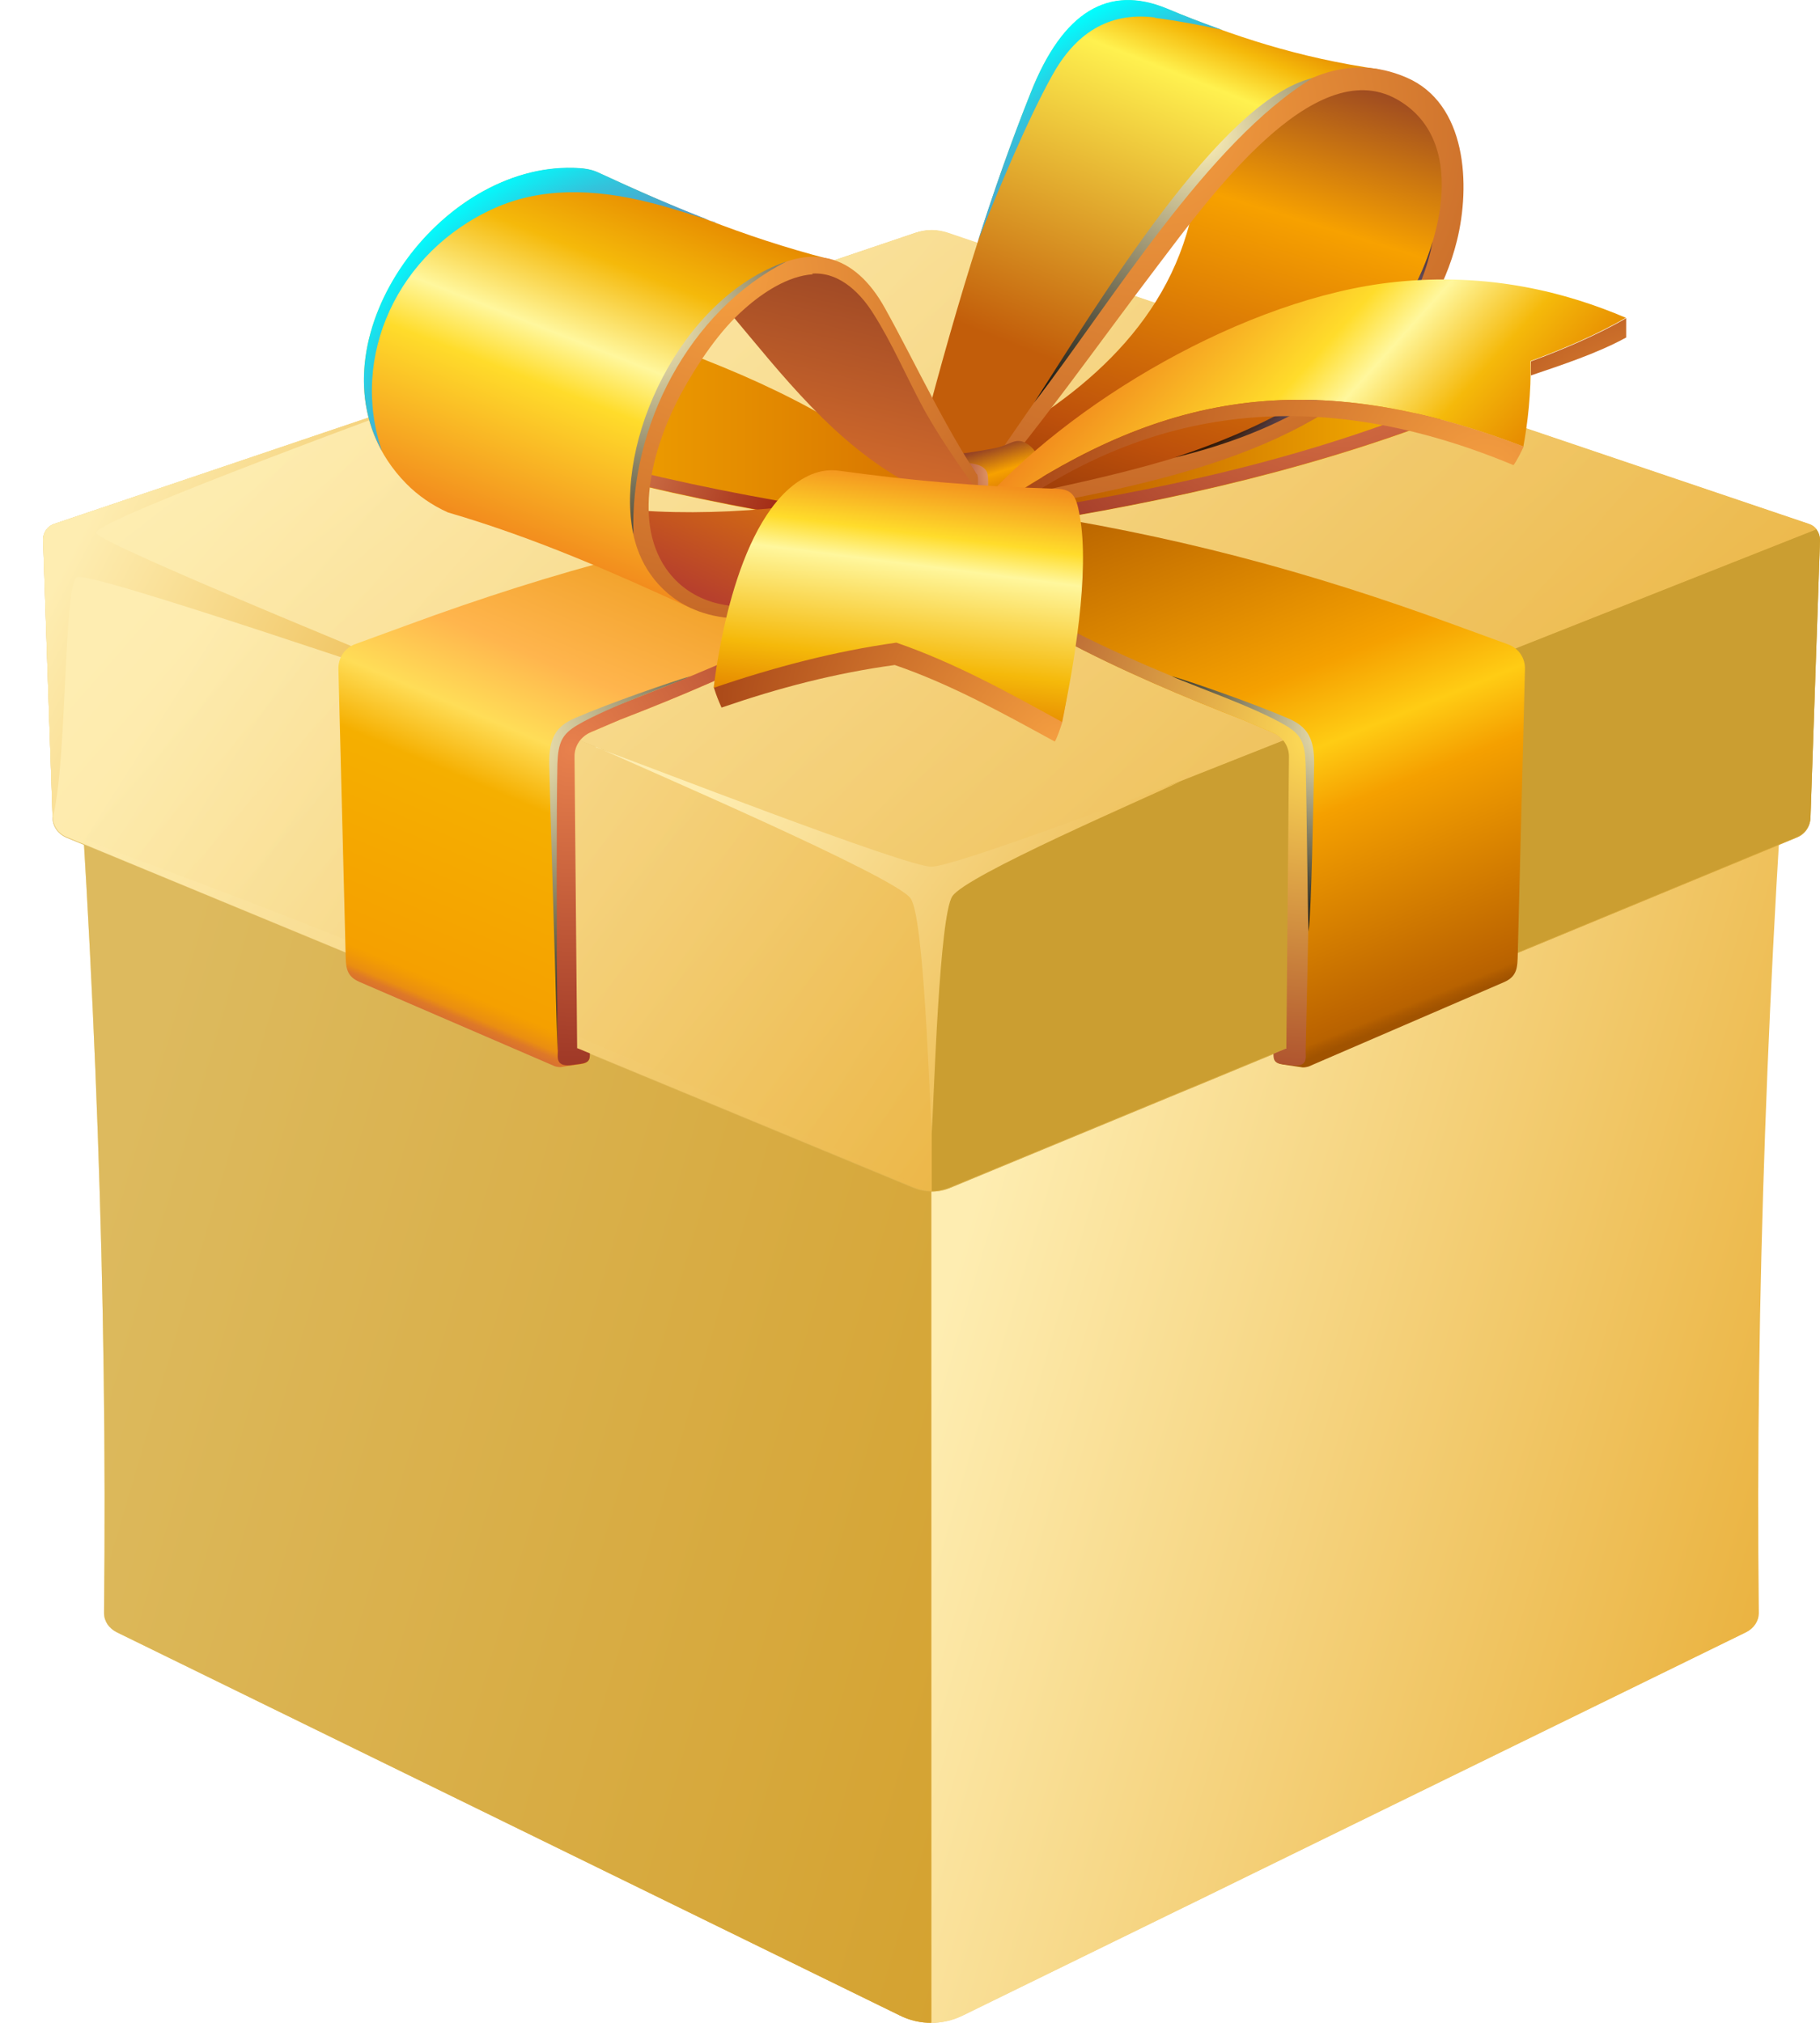 <svg width="18" height="20" viewBox="0 0 18 20" fill="none" xmlns="http://www.w3.org/2000/svg">
<g id="Group 1534">
<g id="Layer 1">
<g id="Group">
<path id="Vector" fill-rule="evenodd" clip-rule="evenodd" d="M9.212 9.712L0.695 6.344L9.209 3.291L17.722 6.344L9.209 9.715L9.212 9.712Z" fill="#C2C2C2"/>
<path id="Vector_2" fill-rule="evenodd" clip-rule="evenodd" d="M9.212 9.712L0.695 6.344L9.209 3.291L17.722 6.344L9.209 9.715L9.212 9.712ZM16.945 6.354L9.212 3.582L1.479 6.354L9.212 9.414L16.945 6.354Z" fill="url(#paint0_linear_238_2862)"/>
<path id="Vector_3" fill-rule="evenodd" clip-rule="evenodd" d="M9.212 9.417V3.582L1.479 6.354L9.212 9.417Z" fill="url(#paint1_radial_238_2862)"/>
<path id="Vector_4" fill-rule="evenodd" clip-rule="evenodd" d="M9.212 3.582V9.417L16.945 6.354L9.212 3.582Z" fill="url(#paint2_radial_238_2862)"/>
<g id="Group_2">
<path id="Vector_5" fill-rule="evenodd" clip-rule="evenodd" d="M9.212 9.715L0.695 6.344C0.938 9.544 1.064 12.847 1.029 15.946C1.029 16.03 1.077 16.098 1.152 16.137L8.895 19.925C8.998 19.977 9.105 20 9.209 20C9.312 20 9.422 19.974 9.523 19.925L17.265 16.137C17.34 16.101 17.389 16.03 17.389 15.946C17.353 12.847 17.479 9.544 17.722 6.344L9.205 9.715H9.212Z" fill="url(#paint3_linear_238_2862)"/>
<path id="Vector_6" fill-rule="evenodd" clip-rule="evenodd" d="M9.212 9.715L0.695 6.344C0.938 9.544 1.064 12.847 1.029 15.946C1.029 16.03 1.077 16.098 1.152 16.137L8.895 19.925C8.998 19.977 9.105 20 9.209 20V9.715H9.212Z" fill="url(#paint4_linear_238_2862)"/>
<path id="Vector_7" fill-rule="evenodd" clip-rule="evenodd" d="M9.212 9.715L17.729 6.344C17.486 9.544 17.359 12.847 17.395 15.946C17.395 16.03 17.346 16.098 17.272 16.137L9.529 19.925C9.426 19.977 9.319 20 9.215 20V9.715H9.212Z" fill="url(#paint5_linear_238_2862)"/>
<g id="Vector_8" style="mix-blend-mode:screen" opacity="0.65">
<path fill-rule="evenodd" clip-rule="evenodd" d="M9.212 9.715L0.695 6.344C0.938 9.544 1.064 12.847 1.029 15.946C1.029 16.03 1.077 16.098 1.152 16.137L8.895 19.925C8.998 19.977 9.105 20 9.209 20V9.715H9.212Z" fill="#CB9E31"/>
</g>
</g>
</g>
</g>
<g id="Group_3">
<path id="Vector_9" fill-rule="evenodd" clip-rule="evenodd" d="M0.426 5.344L0.52 8.084C0.52 8.171 0.575 8.246 0.656 8.281L9.024 11.743C9.15 11.795 9.276 11.795 9.402 11.743L17.77 8.281C17.851 8.249 17.903 8.175 17.906 8.084L18 5.344C18 5.27 17.958 5.205 17.887 5.182L9.37 2.304C9.263 2.268 9.16 2.268 9.053 2.304L0.539 5.179C0.468 5.202 0.423 5.267 0.426 5.341V5.344Z" fill="#CB9E31"/>
<path id="Vector_10" fill-rule="evenodd" clip-rule="evenodd" d="M0.523 8.08C0.526 8.168 0.578 8.242 0.659 8.275L9.027 11.736C9.092 11.762 9.153 11.775 9.218 11.775V8.699L0.462 5.234C0.439 5.263 0.426 5.302 0.426 5.341L0.52 8.08H0.523Z" fill="url(#paint6_linear_238_2862)"/>
<g id="Vector_11" style="mix-blend-mode:screen" opacity="0.4">
<path fill-rule="evenodd" clip-rule="evenodd" d="M0.523 8.081C0.526 8.168 0.578 8.242 0.659 8.275L9.027 11.737C9.092 11.762 9.153 11.775 9.218 11.775C8.531 11.484 5.908 10.302 3.852 9.467C2.159 8.777 1.291 8.489 0.879 8.31C0.52 8.158 0.523 8.081 0.523 8.081Z" fill="url(#paint7_linear_238_2862)"/>
</g>
<path id="Vector_12" fill-rule="evenodd" clip-rule="evenodd" d="M0.461 5.234L9.214 8.699L17.968 5.234C17.948 5.208 17.922 5.189 17.89 5.179L9.373 2.3C9.266 2.265 9.163 2.265 9.056 2.3L0.539 5.179C0.507 5.189 0.481 5.208 0.461 5.234Z" fill="url(#paint8_linear_238_2862)"/>
<g id="Vector_13" style="mix-blend-mode:screen" opacity="0.5">
<path fill-rule="evenodd" clip-rule="evenodd" d="M0.426 5.344L0.52 8.084C0.52 8.171 0.575 8.246 0.656 8.281L9.024 11.743C9.15 11.795 9.276 11.795 9.402 11.743L17.77 8.281C17.851 8.249 17.903 8.175 17.906 8.084L18 5.344C18 5.27 17.958 5.205 17.887 5.182L9.37 2.304C9.263 2.268 9.16 2.268 9.053 2.304L0.539 5.179C0.468 5.202 0.423 5.267 0.426 5.341V5.344Z" fill="url(#paint9_linear_238_2862)"/>
</g>
<path id="Vector_14" fill-rule="evenodd" clip-rule="evenodd" d="M9.215 8.699V11.775C9.276 11.775 9.341 11.762 9.402 11.736L17.77 8.275C17.851 8.239 17.903 8.168 17.906 8.08L18 5.341C18 5.299 17.987 5.263 17.965 5.234L9.211 8.699H9.215Z" fill="#CB9E31"/>
<g id="Vector_15" style="mix-blend-mode:screen">
<path fill-rule="evenodd" clip-rule="evenodd" d="M5.895 7.384C6.326 7.582 8.865 8.67 9.007 8.884C9.14 9.078 9.192 10.849 9.215 11.209C9.237 10.846 9.289 9.055 9.419 8.861C9.555 8.654 11.326 7.893 11.672 7.728C11.306 7.857 9.441 8.569 9.211 8.569C8.955 8.569 6.355 7.556 5.892 7.388L5.895 7.384Z" fill="url(#paint10_linear_238_2862)"/>
</g>
<g id="Vector_16" style="mix-blend-mode:screen">
<path fill-rule="evenodd" clip-rule="evenodd" d="M0.523 8.081C0.666 7.514 0.627 5.794 0.759 5.707C0.873 5.636 4.15 6.766 5.167 7.096C4.409 6.763 0.951 5.373 0.951 5.267C0.951 5.134 4.176 3.965 4.519 3.832L0.539 5.179C0.468 5.202 0.423 5.267 0.426 5.341L0.52 8.081H0.523Z" fill="url(#paint11_linear_238_2862)"/>
</g>
<path id="Vector_17" fill-rule="evenodd" clip-rule="evenodd" d="M9.302 4.855C8.169 4.062 7.589 3.764 6.274 3.298C6.177 3.265 6.083 3.23 5.986 3.197C5.889 3.162 5.789 3.152 5.695 3.197C5.122 3.466 4.522 3.657 3.91 3.816C3.855 3.832 3.82 3.887 3.823 3.946V4.072C3.855 4.062 3.884 4.052 3.914 4.043C3.991 4.072 4.072 4.101 4.15 4.133C5.591 4.687 7.126 5.011 8.664 5.238L9.305 4.859L9.302 4.855Z" fill="url(#paint12_linear_238_2862)"/>
<path id="Vector_18" fill-rule="evenodd" clip-rule="evenodd" d="M4.341 4.049C5.815 4.625 7.269 4.904 8.833 5.134C8.774 5.166 8.719 5.202 8.661 5.234C7.126 5.007 5.591 4.684 4.147 4.13C4.069 4.101 3.988 4.072 3.91 4.039C3.881 4.049 3.852 4.059 3.823 4.068V3.942C3.823 3.877 3.894 3.874 3.995 3.913L4.338 4.049H4.341Z" fill="url(#paint13_radial_238_2862)"/>
<path id="Vector_19" fill-rule="evenodd" clip-rule="evenodd" d="M9.127 4.855C10.261 4.062 10.84 3.764 12.155 3.298C12.252 3.265 12.346 3.23 12.443 3.197C12.54 3.162 12.641 3.152 12.735 3.197C13.308 3.466 13.907 3.657 14.519 3.816C14.574 3.832 14.61 3.887 14.606 3.946V4.072C14.574 4.062 14.545 4.052 14.516 4.043C14.438 4.072 14.357 4.101 14.279 4.133C12.838 4.687 11.303 5.011 9.765 5.238C9.551 5.111 9.338 4.985 9.124 4.859L9.127 4.855Z" fill="url(#paint14_linear_238_2862)"/>
<path id="Vector_20" fill-rule="evenodd" clip-rule="evenodd" d="M14.088 4.049C12.615 4.625 11.161 4.904 9.597 5.134C9.655 5.166 9.71 5.202 9.768 5.234C11.303 5.007 12.838 4.684 14.283 4.13C14.36 4.101 14.441 4.072 14.519 4.039C14.548 4.049 14.577 4.059 14.606 4.068V3.942C14.606 3.877 14.535 3.874 14.435 3.913L14.091 4.049H14.088Z" fill="url(#paint15_radial_238_2862)"/>
<path id="Vector_21" fill-rule="evenodd" clip-rule="evenodd" d="M5.707 10.367L5.831 10.419C5.831 10.47 5.831 10.509 5.74 10.522L5.562 10.548C5.536 10.555 5.51 10.548 5.487 10.542L3.557 9.709C3.421 9.651 3.421 9.561 3.418 9.425L3.347 6.617C3.344 6.504 3.408 6.406 3.515 6.368L4.03 6.18C5.5 5.639 6.847 5.283 8.424 5.046L9.27 5.309C8.69 6.041 7.285 6.672 6.125 7.119L5.837 7.242C5.737 7.284 5.675 7.375 5.675 7.482L5.701 10.37L5.707 10.367Z" fill="url(#paint16_linear_238_2862)"/>
<path id="Vector_22" fill-rule="evenodd" clip-rule="evenodd" d="M5.708 10.367L5.682 7.478C5.682 7.372 5.746 7.281 5.844 7.239L6.132 7.116C7.288 6.669 8.697 6.041 9.276 5.306L9.185 5.276C8.418 6.118 6.786 6.714 5.662 7.142C5.539 7.187 5.471 7.339 5.471 7.469C5.471 8.191 5.487 9.227 5.517 10.39C5.517 10.454 5.491 10.555 5.665 10.529L5.743 10.519C5.834 10.506 5.834 10.467 5.834 10.415L5.711 10.364L5.708 10.367Z" fill="url(#paint17_radial_238_2862)"/>
<path id="Vector_23" fill-rule="evenodd" clip-rule="evenodd" d="M12.722 10.37L12.599 10.422C12.599 10.473 12.599 10.512 12.689 10.525L12.867 10.551C12.893 10.558 12.919 10.551 12.942 10.545L14.872 9.712C15.008 9.654 15.008 9.563 15.011 9.427L15.082 6.62C15.086 6.507 15.021 6.409 14.914 6.371L14.399 6.183C12.929 5.642 11.582 5.286 10.005 5.049L9.16 5.312C9.739 6.043 11.145 6.675 12.304 7.122L12.592 7.245C12.693 7.287 12.754 7.378 12.754 7.484L12.728 10.373L12.722 10.37Z" fill="url(#paint18_linear_238_2862)"/>
<path id="Vector_24" fill-rule="evenodd" clip-rule="evenodd" d="M12.722 10.37L12.748 7.481C12.748 7.374 12.683 7.284 12.586 7.242L12.297 7.119C11.141 6.672 9.733 6.044 9.153 5.308L9.244 5.279C10.011 6.121 11.643 6.717 12.767 7.145C12.89 7.19 12.958 7.342 12.958 7.472C12.958 8.194 12.942 9.23 12.913 10.393C12.913 10.457 12.939 10.558 12.764 10.532L12.686 10.522C12.595 10.509 12.595 10.47 12.595 10.418L12.718 10.367L12.722 10.37Z" fill="url(#paint19_radial_238_2862)"/>
<path id="Vector_25" style="mix-blend-mode:screen" fill-rule="evenodd" clip-rule="evenodd" d="M11.588 6.685C11.789 6.743 12.388 6.951 12.741 7.103C12.929 7.184 13 7.297 12.997 7.556C12.987 8.026 12.971 8.971 12.942 9.211C12.932 8.984 12.925 8.016 12.913 7.556C12.906 7.342 12.867 7.261 12.712 7.171C12.404 6.989 11.792 6.779 11.588 6.685Z" fill="url(#paint20_radial_238_2862)"/>
<path id="Vector_26" style="mix-blend-mode:screen" fill-rule="evenodd" clip-rule="evenodd" d="M6.841 6.682C6.64 6.74 6.041 6.947 5.688 7.099C5.5 7.18 5.429 7.294 5.432 7.553C5.442 8.022 5.481 9.204 5.513 10.389C5.503 9.042 5.503 8.009 5.513 7.553C5.52 7.339 5.559 7.258 5.714 7.167C6.022 6.986 6.634 6.776 6.838 6.682H6.841Z" fill="url(#paint21_radial_238_2862)"/>
<path id="Vector_27" fill-rule="evenodd" clip-rule="evenodd" d="M11.851 1.4C11.889 2.721 11.109 3.586 10.186 4.175C9.985 4.467 9.788 4.755 9.603 5.036C10.549 4.858 11.786 4.651 12.757 4.188C13.34 3.913 13.926 3.385 14.215 2.708C14.542 1.947 14.451 0.966 13.755 0.794C13.7 0.785 13.645 0.775 13.59 0.765C13.56 0.765 13.534 0.762 13.505 0.759C12.748 0.717 12.249 1.027 11.854 1.397L11.851 1.4Z" fill="url(#paint22_linear_238_2862)"/>
<path id="Vector_28" fill-rule="evenodd" clip-rule="evenodd" d="M9.001 4.784L9.6 5.02C10.193 4.152 10.792 3.294 11.423 2.455C12.074 1.594 12.663 0.704 13.651 0.687C12.835 0.571 12.2 0.357 11.536 0.085C10.966 -0.148 10.513 0.111 10.193 0.92C9.697 2.167 9.328 3.485 8.998 4.784H9.001Z" fill="url(#paint23_linear_238_2862)"/>
<path id="Vector_29" d="M9.538 4.994C10.092 4.159 10.672 3.333 11.28 2.533C11.844 1.795 12.751 0.27 13.907 0.765C14.509 1.021 14.545 1.834 14.409 2.381C14.292 2.854 14.03 3.275 13.69 3.618C12.747 4.573 11.089 4.842 9.823 5.075L9.441 5.146L9.542 4.994H9.538ZM9.613 5.004C10.966 4.69 13.039 4.405 13.845 3.1C14.302 2.362 14.499 1.361 13.81 0.979C12.99 0.525 11.957 1.96 11.452 2.624C10.882 3.372 10.248 4.279 9.613 5.007V5.004Z" fill="url(#paint24_radial_238_2862)"/>
<path id="Vector_30" fill-rule="evenodd" clip-rule="evenodd" d="M9.477 4.483C9.558 4.616 9.691 4.642 9.723 4.736C9.759 4.849 9.707 5.134 9.555 5.231C9.72 5.205 10.151 5.157 10.251 4.998C10.332 4.868 10.351 4.509 10.16 4.389C10.044 4.315 9.992 4.402 9.84 4.431C9.707 4.457 9.564 4.48 9.48 4.486L9.477 4.483Z" fill="url(#paint25_linear_238_2862)"/>
<path id="Vector_31" fill-rule="evenodd" clip-rule="evenodd" d="M6.177 5.033C6.889 6.928 8.373 5.717 9.658 5.05L9.011 4.781C8.159 5.02 7.016 5.121 6.174 5.033H6.177Z" fill="url(#paint26_linear_238_2862)"/>
<path id="Vector_32" fill-rule="evenodd" clip-rule="evenodd" d="M5.219 1.763C5.61 1.679 5.775 1.724 6.255 1.925C6.718 2.119 7.119 2.3 7.602 2.436C8.104 2.579 8.305 2.592 8.551 2.874C8.706 3.052 8.829 3.275 8.939 3.502C9.179 3.984 9.412 4.418 9.723 4.862C9.71 4.93 9.7 5.001 9.687 5.069C9.318 4.949 9.03 4.826 8.722 4.619C8.039 4.159 7.547 3.463 7.013 2.851C6.65 2.436 6.261 2.083 5.652 1.854C5.497 1.795 5.351 1.766 5.219 1.766V1.763Z" fill="url(#paint27_linear_238_2862)"/>
<path id="Vector_33" fill-rule="evenodd" clip-rule="evenodd" d="M8.204 2.559C7.706 2.588 7.463 2.773 7.048 3.223C6.676 3.631 6.371 4.178 6.307 4.735C6.252 5.215 6.391 5.674 6.851 6.021C6.067 5.662 5.313 5.325 4.429 5.066C4.27 4.994 4.131 4.897 4.017 4.781C2.897 3.638 4.228 1.62 5.672 1.662C5.756 1.662 5.837 1.672 5.908 1.704C6.644 2.041 7.317 2.333 8.204 2.563V2.559Z" fill="url(#paint28_linear_238_2862)"/>
<path id="Vector_34" fill-rule="evenodd" clip-rule="evenodd" d="M8.032 2.705C8.321 2.686 8.531 2.928 8.641 3.107C8.819 3.388 8.952 3.696 9.108 3.991C9.263 4.285 9.49 4.609 9.684 4.881L9.655 4.985C9.363 5.156 9.033 5.351 8.738 5.519C8.411 5.704 8.013 5.879 7.647 5.963C7.265 6.05 6.838 5.979 6.588 5.623C6.242 5.124 6.478 4.366 6.74 3.884C6.899 3.596 7.116 3.268 7.365 3.052C7.544 2.893 7.793 2.728 8.039 2.712L8.032 2.705ZM8 2.54C7.016 2.605 5.73 4.677 6.433 5.678C6.533 5.82 6.666 5.934 6.825 6.008C7.055 6.118 7.343 6.147 7.673 6.076C8.347 5.93 9.095 5.409 9.687 5.066L9.762 4.836C9.399 4.34 9.053 3.586 8.751 3.045C8.606 2.783 8.418 2.608 8.194 2.556C8.133 2.543 8.068 2.537 8.003 2.54H8Z" fill="url(#paint29_radial_238_2862)"/>
<path id="Vector_35" style="mix-blend-mode:screen" fill-rule="evenodd" clip-rule="evenodd" d="M7.78 2.585C6.809 3.077 6.226 4.224 6.265 5.282C6.073 4.372 6.728 2.944 7.78 2.585Z" fill="url(#paint30_radial_238_2862)"/>
<path id="Vector_36" style="mix-blend-mode:screen" fill-rule="evenodd" clip-rule="evenodd" d="M10.228 3.981C10.857 3.003 12.071 0.986 12.981 0.772C11.945 1.403 10.989 2.993 10.228 3.981Z" fill="url(#paint31_radial_238_2862)"/>
<path id="Vector_37" style="mix-blend-mode:screen" opacity="0.75" d="M11.614 4.525C12.68 4.172 13.81 3.592 14.169 2.388C14.085 2.815 13.742 4.01 11.614 4.525Z" fill="url(#paint32_radial_238_2862)"/>
<path id="Vector_38" fill-rule="evenodd" clip-rule="evenodd" d="M9.768 4.687C9.752 4.622 9.687 4.59 9.59 4.58C9.613 4.616 9.636 4.651 9.658 4.687C9.7 4.706 9.642 5.079 9.61 5.108C9.603 5.114 9.597 5.118 9.587 5.118C9.526 5.153 9.461 5.192 9.396 5.231C9.406 5.231 9.409 5.231 9.412 5.231C9.49 5.231 9.616 5.237 9.678 5.173C9.72 5.131 9.746 5.053 9.759 4.969C9.772 4.868 9.781 4.739 9.765 4.68L9.768 4.687Z" fill="url(#paint33_radial_238_2862)"/>
<g id="Vector_39" style="mix-blend-mode:overlay">
<path fill-rule="evenodd" clip-rule="evenodd" d="M11.42 0.176C11.643 0.205 11.87 0.247 12.09 0.296C11.905 0.231 11.721 0.16 11.536 0.082C10.966 -0.151 10.513 0.108 10.193 0.918C10.001 1.397 9.83 1.889 9.671 2.384C9.872 1.883 10.154 1.199 10.406 0.746C10.63 0.341 10.954 0.114 11.423 0.173L11.42 0.176Z" fill="url(#paint34_radial_238_2862)"/>
</g>
<g id="Vector_40" style="mix-blend-mode:overlay">
<path fill-rule="evenodd" clip-rule="evenodd" d="M7.074 2.2C6.676 2.048 6.3 1.883 5.908 1.701C5.837 1.669 5.756 1.662 5.672 1.659C4.354 1.624 3.13 3.301 3.778 4.46C3.457 3.528 3.93 2.488 4.891 2.058C5.335 1.86 5.853 1.854 6.452 2.009C6.656 2.061 6.87 2.132 7.077 2.197L7.074 2.2Z" fill="url(#paint35_radial_238_2862)"/>
</g>
<path id="Vector_41" fill-rule="evenodd" clip-rule="evenodd" d="M9.652 5.04C9.684 5.053 9.72 5.066 9.752 5.079C11.361 3.949 12.845 3.563 15.066 4.415C15.105 4.211 15.147 3.871 15.137 3.57C15.445 3.456 15.791 3.311 16.08 3.142C15.497 2.893 14.723 2.689 13.79 2.789C12.32 2.945 10.558 3.984 9.648 5.04H9.652Z" fill="url(#paint36_linear_238_2862)"/>
<path id="Vector_42" fill-rule="evenodd" clip-rule="evenodd" d="M9.846 5.14C11.177 4.136 12.832 3.709 14.969 4.599C14.998 4.561 15.05 4.46 15.069 4.415C12.845 3.563 11.365 3.949 9.755 5.079C9.723 5.066 9.687 5.053 9.655 5.04C9.687 5.053 9.814 5.127 9.849 5.14H9.846Z" fill="url(#paint37_radial_238_2862)"/>
<path id="Vector_43" fill-rule="evenodd" clip-rule="evenodd" d="M15.141 3.573C15.141 3.618 15.141 3.667 15.141 3.712C15.445 3.609 15.801 3.492 16.083 3.337V3.146C15.795 3.314 15.448 3.46 15.141 3.573Z" fill="url(#paint38_radial_238_2862)"/>
<path id="Vector_44" fill-rule="evenodd" clip-rule="evenodd" d="M10.374 5.062C9.577 5.036 8.962 4.981 8.305 4.891C8.211 4.878 8.13 4.891 8.042 4.923C7.466 5.166 7.148 6.267 7.061 6.801C7.087 6.882 7.106 6.928 7.136 6.996C7.712 6.798 8.259 6.656 8.849 6.575C9.406 6.766 9.917 7.051 10.432 7.332C10.458 7.29 10.484 7.206 10.507 7.138C10.61 6.61 10.691 5.784 10.607 5.315C10.571 5.121 10.533 5.066 10.377 5.062H10.374Z" fill="url(#paint39_radial_238_2862)"/>
<path id="Vector_45" fill-rule="evenodd" clip-rule="evenodd" d="M10.442 4.832C9.616 4.807 8.981 4.748 8.298 4.654C8.201 4.641 8.117 4.654 8.026 4.69C7.317 4.988 7.103 6.432 7.058 6.801C7.654 6.597 8.256 6.439 8.865 6.354C9.441 6.552 9.972 6.847 10.503 7.138C10.617 6.61 10.782 5.652 10.678 5.095C10.643 4.894 10.601 4.836 10.442 4.832Z" fill="url(#paint40_linear_238_2862)"/>
</g>
</g>
<defs>
<linearGradient id="paint0_linear_238_2862" x1="3.678" y1="4.184" x2="11.949" y2="14.52" gradientUnits="userSpaceOnUse">
<stop stop-color="#FEEDB1"/>
<stop offset="1" stop-color="#E7A92D"/>
</linearGradient>
<radialGradient id="paint1_radial_238_2862" cx="0" cy="0" r="1" gradientUnits="userSpaceOnUse" gradientTransform="translate(11.926 11.02) scale(14.313 14.313)">
<stop stop-color="#FFB300"/>
<stop offset="1" stop-color="#A84D20"/>
</radialGradient>
<radialGradient id="paint2_radial_238_2862" cx="0" cy="0" r="1" gradientUnits="userSpaceOnUse" gradientTransform="translate(18.23 6.26) scale(14.028 14.028)">
<stop stop-color="#FFCC14"/>
<stop offset="1" stop-color="#EB9900"/>
</radialGradient>
<linearGradient id="paint3_linear_238_2862" x1="3.678" y1="8.243" x2="19.422" y2="17.5" gradientUnits="userSpaceOnUse">
<stop stop-color="#FEEDB1"/>
<stop offset="1" stop-color="#E7A92D"/>
</linearGradient>
<linearGradient id="paint4_linear_238_2862" x1="2.187" y1="8.243" x2="11.941" y2="11.112" gradientUnits="userSpaceOnUse">
<stop stop-color="#FEEDB1"/>
<stop offset="1" stop-color="#E7A92D"/>
</linearGradient>
<linearGradient id="paint5_linear_238_2862" x1="10.704" y1="8.243" x2="20.458" y2="11.112" gradientUnits="userSpaceOnUse">
<stop stop-color="#FEEDB1"/>
<stop offset="1" stop-color="#E7A92D"/>
</linearGradient>
<linearGradient id="paint6_linear_238_2862" x1="1.966" y1="6.144" x2="9.771" y2="11.09" gradientUnits="userSpaceOnUse">
<stop stop-color="#FEEDB1"/>
<stop offset="1" stop-color="#E7A92D"/>
</linearGradient>
<linearGradient id="paint7_linear_238_2862" x1="2.046" y1="8.594" x2="6.895" y2="13.975" gradientUnits="userSpaceOnUse">
<stop stop-color="#FEEDB1"/>
<stop offset="1" stop-color="#E7A92D"/>
</linearGradient>
<linearGradient id="paint8_linear_238_2862" x1="3.528" y1="3.167" x2="11.747" y2="13.725" gradientUnits="userSpaceOnUse">
<stop stop-color="#FEEDB1"/>
<stop offset="1" stop-color="#E7A92D"/>
</linearGradient>
<linearGradient id="paint9_linear_238_2862" x1="3.505" y1="3.599" x2="15.929" y2="14.431" gradientUnits="userSpaceOnUse">
<stop stop-color="#FEEDB1"/>
<stop offset="1" stop-color="#E7A92D"/>
</linearGradient>
<linearGradient id="paint10_linear_238_2862" x1="6.905" y1="7.916" x2="11.675" y2="11.316" gradientUnits="userSpaceOnUse">
<stop stop-color="#FEEDB1"/>
<stop offset="1" stop-color="#E7A92D"/>
</linearGradient>
<linearGradient id="paint11_linear_238_2862" x1="1.256" y1="4.423" x2="5.876" y2="6.854" gradientUnits="userSpaceOnUse">
<stop stop-color="#FEEDB1"/>
<stop offset="1" stop-color="#E7A92D"/>
</linearGradient>
<linearGradient id="paint12_linear_238_2862" x1="3.823" y1="4.201" x2="9.302" y2="4.201" gradientUnits="userSpaceOnUse">
<stop stop-color="#FFBD00"/>
<stop offset="1" stop-color="#D67200"/>
</linearGradient>
<radialGradient id="paint13_radial_238_2862" cx="0" cy="0" r="1" gradientUnits="userSpaceOnUse" gradientTransform="translate(4.694 4.02) scale(3.31)">
<stop stop-color="#FFC382"/>
<stop offset="1" stop-color="#9E2410"/>
</radialGradient>
<linearGradient id="paint14_linear_238_2862" x1="9.127" y1="4.198" x2="14.606" y2="4.198" gradientUnits="userSpaceOnUse">
<stop stop-color="#A63A00"/>
<stop offset="1" stop-color="#FFBD00"/>
</linearGradient>
<radialGradient id="paint15_radial_238_2862" cx="0" cy="0" r="1" gradientUnits="userSpaceOnUse" gradientTransform="translate(13.155 2.912) scale(3.811)">
<stop stop-color="#E8814D"/>
<stop offset="1" stop-color="#9E3726"/>
</radialGradient>
<linearGradient id="paint16_linear_238_2862" x1="4.532" y1="10.13" x2="6.99" y2="4.334" gradientUnits="userSpaceOnUse">
<stop stop-color="#D97130"/>
<stop offset="0.01" stop-color="#DE7927"/>
<stop offset="0.02" stop-color="#EA8E11"/>
<stop offset="0.04" stop-color="#F29B04"/>
<stop offset="0.05" stop-color="#F5A000"/>
<stop offset="0.36" stop-color="#F5AF00"/>
<stop offset="0.46" stop-color="#FFDD57"/>
<stop offset="0.58" stop-color="#FFB54D"/>
<stop offset="1" stop-color="#E08A00"/>
</linearGradient>
<radialGradient id="paint17_radial_238_2862" cx="0" cy="0" r="1" gradientUnits="userSpaceOnUse" gradientTransform="translate(5.643 7.404) scale(3.199)">
<stop stop-color="#E8814D"/>
<stop offset="1" stop-color="#9E3726"/>
</radialGradient>
<linearGradient id="paint18_linear_238_2862" x1="11.482" y1="4.366" x2="13.832" y2="10.179" gradientUnits="userSpaceOnUse">
<stop stop-color="#B05B00"/>
<stop offset="0.42" stop-color="#F5A000"/>
<stop offset="0.54" stop-color="#FFCC14"/>
<stop offset="0.64" stop-color="#F5A000"/>
<stop offset="0.95" stop-color="#BD6500"/>
<stop offset="0.97" stop-color="#B86200"/>
<stop offset="0.98" stop-color="#AB5900"/>
<stop offset="0.99" stop-color="#A15300"/>
</linearGradient>
<radialGradient id="paint19_radial_238_2862" cx="0" cy="0" r="1" gradientUnits="userSpaceOnUse" gradientTransform="translate(13.01 7.316) scale(3.947)">
<stop stop-color="#FFDD57"/>
<stop offset="1" stop-color="#9E3726"/>
</radialGradient>
<radialGradient id="paint20_radial_238_2862" cx="0" cy="0" r="1" gradientUnits="userSpaceOnUse" gradientTransform="translate(13.233 7.236) scale(2.205)">
<stop stop-color="#FFF2BB"/>
<stop offset="1"/>
</radialGradient>
<radialGradient id="paint21_radial_238_2862" cx="0" cy="0" r="1" gradientUnits="userSpaceOnUse" gradientTransform="translate(5.066 7.333) scale(3.455 3.455)">
<stop stop-color="#FFF2BB"/>
<stop offset="1"/>
</radialGradient>
<linearGradient id="paint22_linear_238_2862" x1="11.394" y1="5.587" x2="12.935" y2="0.545" gradientUnits="userSpaceOnUse">
<stop stop-color="#8F3508"/>
<stop offset="0.21" stop-color="#BD500B"/>
<stop offset="0.7" stop-color="#F7A100"/>
<stop offset="1" stop-color="#964324"/>
</linearGradient>
<linearGradient id="paint23_linear_238_2862" x1="10.176" y1="5.247" x2="12.194" y2="0.114" gradientUnits="userSpaceOnUse">
<stop offset="0.3" stop-color="#C25D0A"/>
<stop offset="0.86" stop-color="#FFF14F"/>
<stop offset="0.94" stop-color="#F5B90A"/>
<stop offset="1" stop-color="#E68A00"/>
</linearGradient>
<radialGradient id="paint24_radial_238_2862" cx="0" cy="0" r="1" gradientUnits="userSpaceOnUse" gradientTransform="translate(11.439 1.193) scale(6.499)">
<stop stop-color="#F59F41"/>
<stop offset="1" stop-color="#A64416"/>
</radialGradient>
<linearGradient id="paint25_linear_238_2862" x1="10.031" y1="5.254" x2="9.772" y2="4.428" gradientUnits="userSpaceOnUse">
<stop stop-color="#8F3508"/>
<stop offset="0.21" stop-color="#BD500B"/>
<stop offset="0.7" stop-color="#F7A100"/>
<stop offset="1" stop-color="#964324"/>
</linearGradient>
<linearGradient id="paint26_linear_238_2862" x1="7.408" y1="6.183" x2="8.201" y2="4.402" gradientUnits="userSpaceOnUse">
<stop offset="0.05" stop-color="#B7402C"/>
<stop offset="1" stop-color="#E68A00"/>
</linearGradient>
<linearGradient id="paint27_linear_238_2862" x1="7.204" y1="4.493" x2="7.731" y2="2.203" gradientUnits="userSpaceOnUse">
<stop stop-color="#D46C2C"/>
<stop offset="1" stop-color="#964324"/>
</linearGradient>
<linearGradient id="paint28_linear_238_2862" x1="5.002" y1="5.292" x2="6.359" y2="1.834" gradientUnits="userSpaceOnUse">
<stop stop-color="#F28B1D"/>
<stop offset="0.41" stop-color="#FFDC2B"/>
<stop offset="0.55" stop-color="#FFF79D"/>
<stop offset="0.78" stop-color="#F5B90A"/>
<stop offset="1" stop-color="#E68A00"/>
</linearGradient>
<radialGradient id="paint29_radial_238_2862" cx="0" cy="0" r="1" gradientUnits="userSpaceOnUse" gradientTransform="translate(7.126 2.731) scale(5.693)">
<stop stop-color="#F59F41"/>
<stop offset="1" stop-color="#A64416"/>
</radialGradient>
<radialGradient id="paint30_radial_238_2862" cx="0" cy="0" r="1" gradientUnits="userSpaceOnUse" gradientTransform="translate(6.426 3.223) scale(2.986)">
<stop stop-color="#FFF2BB"/>
<stop offset="1"/>
</radialGradient>
<radialGradient id="paint31_radial_238_2862" cx="0" cy="0" r="1" gradientUnits="userSpaceOnUse" gradientTransform="translate(11.883 1.332) scale(3.303)">
<stop stop-color="#FFF2BB"/>
<stop offset="1"/>
</radialGradient>
<radialGradient id="paint32_radial_238_2862" cx="0" cy="0" r="1" gradientUnits="userSpaceOnUse" gradientTransform="translate(13.803 3.754) scale(1.998)">
<stop stop-color="#9691FF"/>
<stop offset="0.03" stop-color="#908BF5"/>
<stop offset="0.31" stop-color="#5D5A9F"/>
<stop offset="0.55" stop-color="#35335B"/>
<stop offset="0.76" stop-color="#181729"/>
<stop offset="0.91" stop-color="#06060B"/>
<stop offset="1"/>
</radialGradient>
<radialGradient id="paint33_radial_238_2862" cx="0" cy="0" r="1" gradientUnits="userSpaceOnUse" gradientTransform="translate(9.995 4.69) scale(0.635)">
<stop stop-color="#FFC382"/>
<stop offset="1" stop-color="#9E3726"/>
</radialGradient>
<radialGradient id="paint34_radial_238_2862" cx="0" cy="0" r="1" gradientUnits="userSpaceOnUse" gradientTransform="translate(12.586 3.447) scale(3.802)">
<stop offset="0.67" stop-color="#6689BA"/>
<stop offset="0.72" stop-color="#5F90BE"/>
<stop offset="0.79" stop-color="#4EA4C9"/>
<stop offset="0.88" stop-color="#32C4DC"/>
<stop offset="0.97" stop-color="#0BF1F7"/>
<stop offset="1" stop-color="#00FFFF"/>
</radialGradient>
<radialGradient id="paint35_radial_238_2862" cx="0" cy="0" r="1" gradientUnits="userSpaceOnUse" gradientTransform="translate(6.902 5.189) scale(3.97)">
<stop offset="0.67" stop-color="#6689BA"/>
<stop offset="0.72" stop-color="#5F90BE"/>
<stop offset="0.79" stop-color="#4EA4C9"/>
<stop offset="0.88" stop-color="#32C4DC"/>
<stop offset="0.97" stop-color="#0BF1F7"/>
<stop offset="1" stop-color="#00FFFF"/>
</radialGradient>
<linearGradient id="paint36_linear_238_2862" x1="11.562" y1="2.919" x2="14.243" y2="5.331" gradientUnits="userSpaceOnUse">
<stop stop-color="#F28B1D"/>
<stop offset="0.41" stop-color="#FFDC2B"/>
<stop offset="0.55" stop-color="#FFF79D"/>
<stop offset="0.78" stop-color="#F5B90A"/>
<stop offset="1" stop-color="#E68A00"/>
</linearGradient>
<radialGradient id="paint37_radial_238_2862" cx="0" cy="0" r="1" gradientUnits="userSpaceOnUse" gradientTransform="translate(14.681 4.732) scale(4.757)">
<stop stop-color="#F59F41"/>
<stop offset="1" stop-color="#A64416"/>
</radialGradient>
<radialGradient id="paint38_radial_238_2862" cx="0" cy="0" r="1" gradientUnits="userSpaceOnUse" gradientTransform="translate(16.391 4.667) scale(2.558)">
<stop stop-color="#F59F41"/>
<stop offset="1" stop-color="#A64416"/>
</radialGradient>
<radialGradient id="paint39_radial_238_2862" cx="0" cy="0" r="1" gradientUnits="userSpaceOnUse" gradientTransform="translate(10.471 7.371) scale(3.65)">
<stop stop-color="#F59F41"/>
<stop offset="1" stop-color="#A64416"/>
</radialGradient>
<linearGradient id="paint40_linear_238_2862" x1="9.098" y1="4.664" x2="8.797" y2="7.002" gradientUnits="userSpaceOnUse">
<stop stop-color="#F28B1D"/>
<stop offset="0.26" stop-color="#FFDC2B"/>
<stop offset="0.39" stop-color="#FFF79D"/>
<stop offset="0.8" stop-color="#F5B90A"/>
<stop offset="1" stop-color="#E68A00"/>
</linearGradient>
</defs>
</svg>
